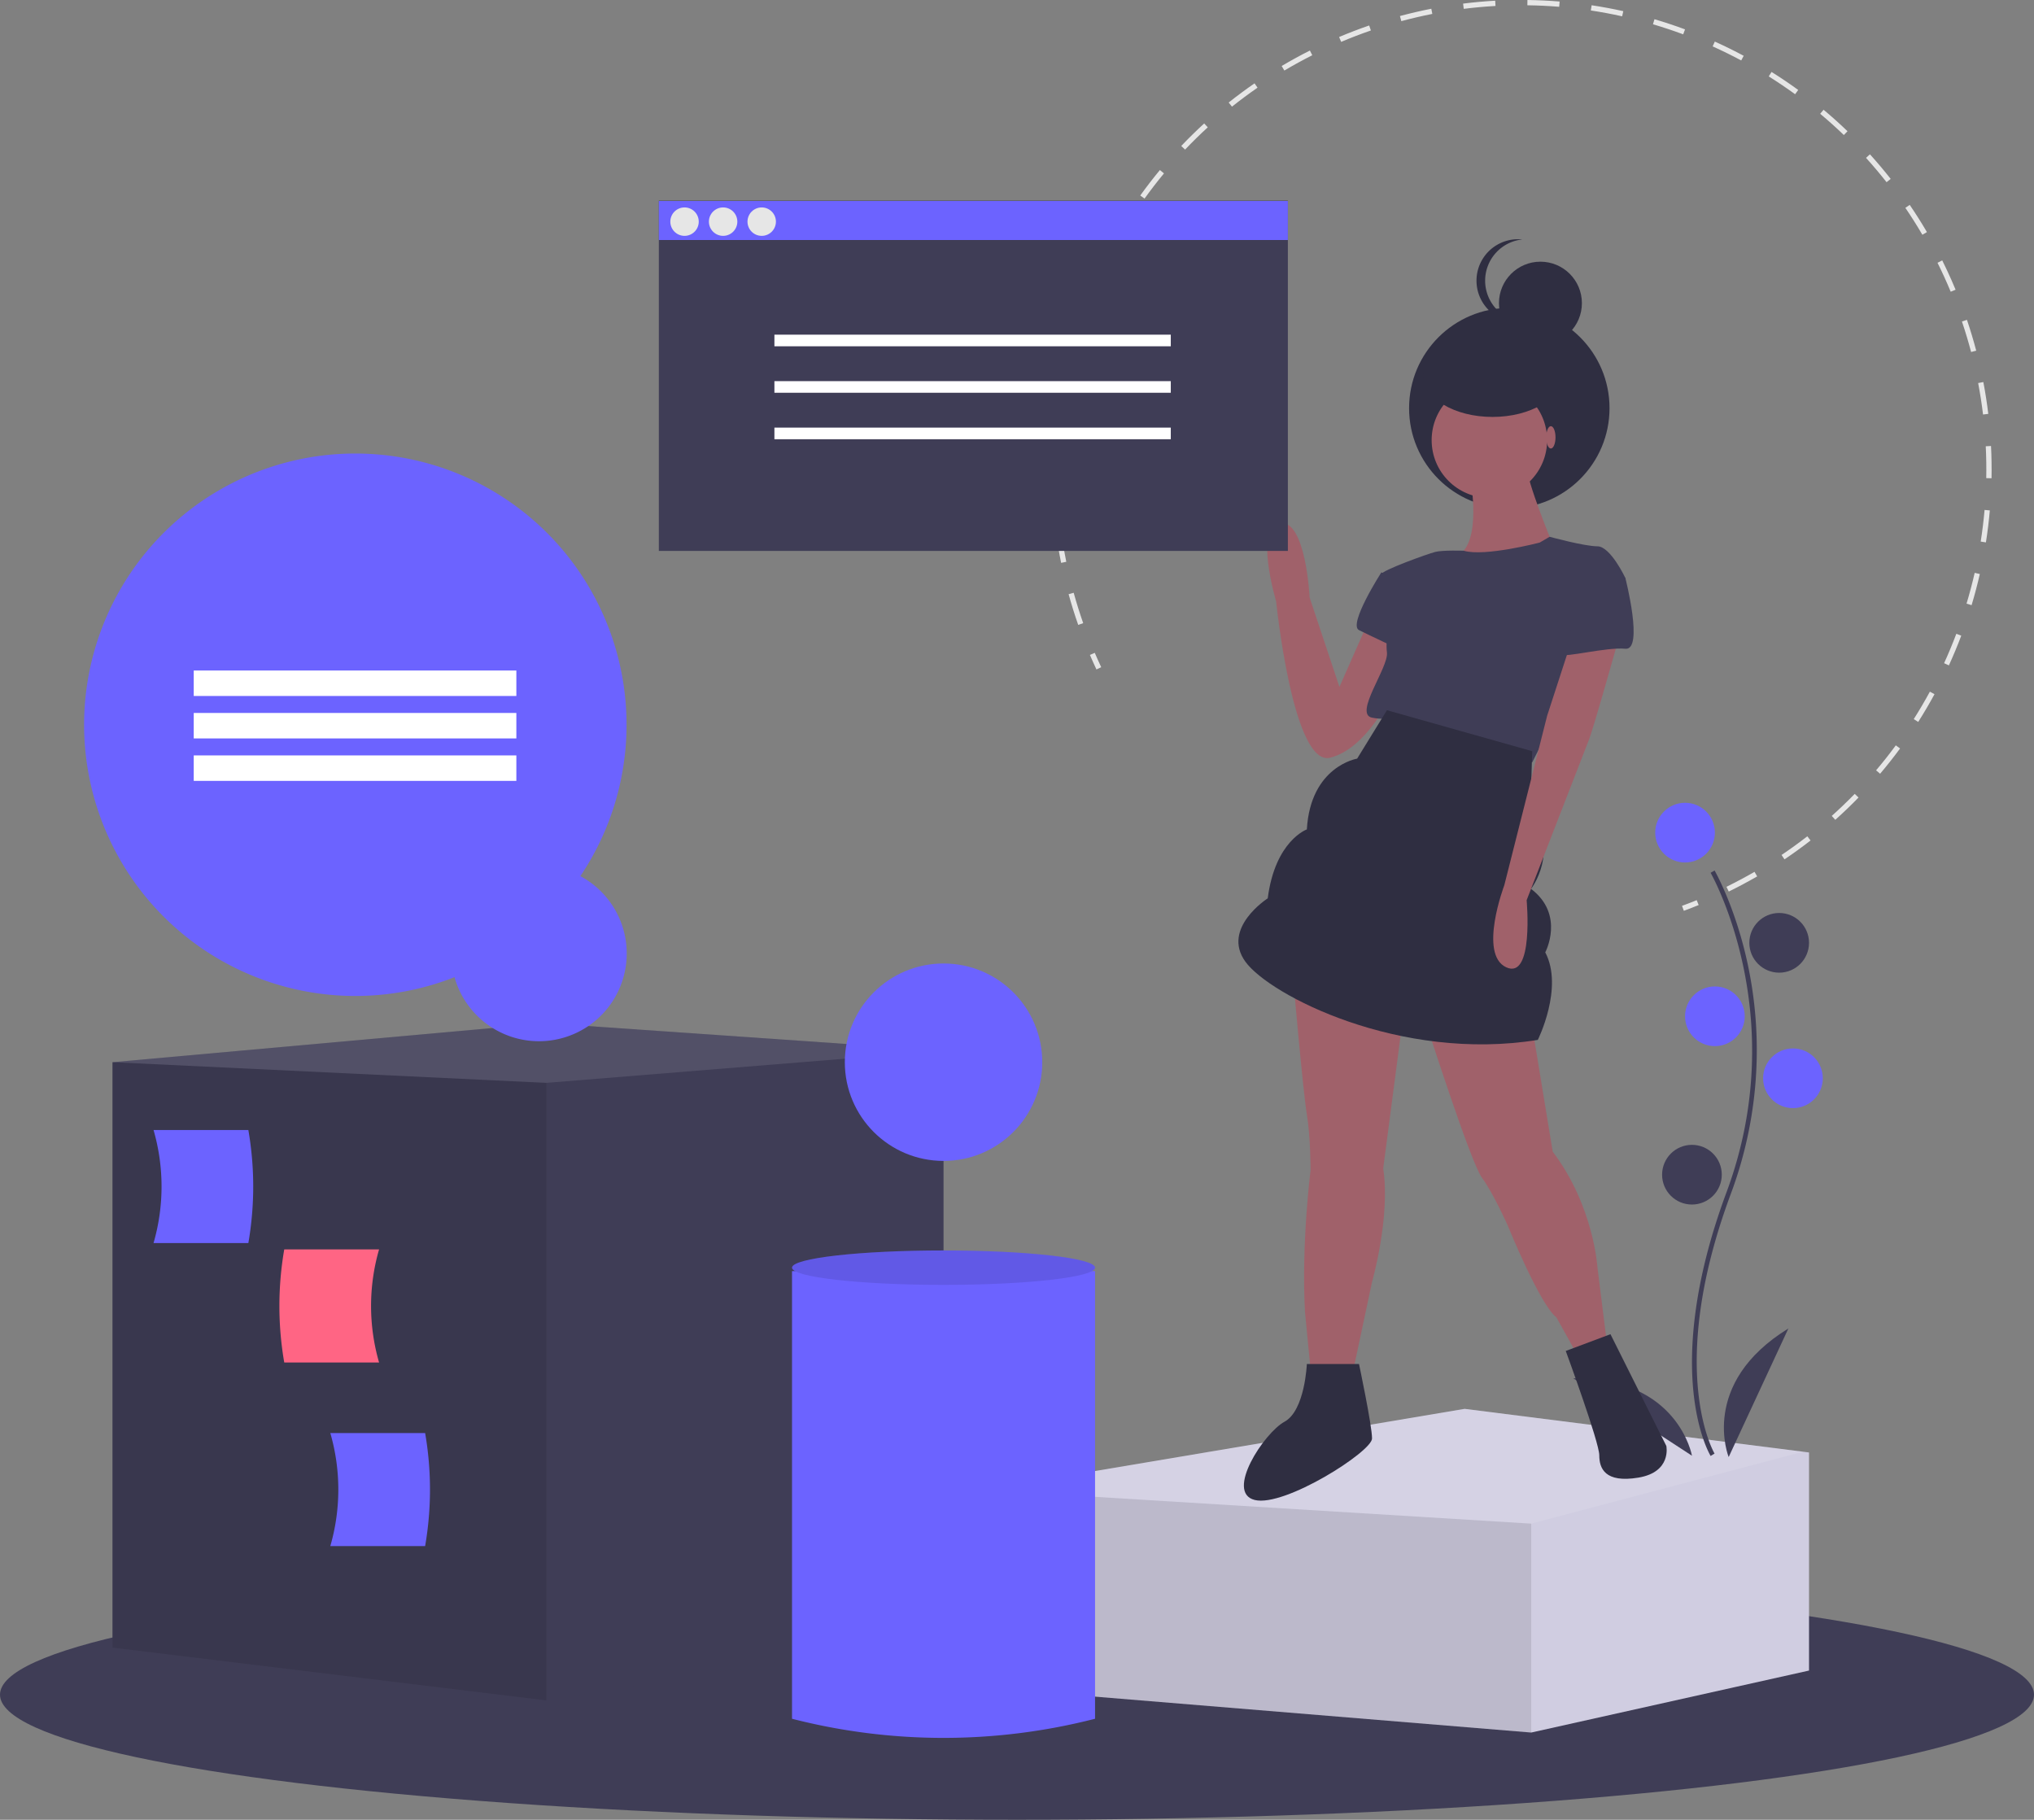 <svg id="afa8f846-9f09-4e7c-bda3-49d724cd1542" data-name="Layer 1"
     xmlns="http://www.w3.org/2000/svg" width="886" height="792.695"
     viewBox="0 0 886 792.695">
    <rect x="0" y="0" width="886" height="792.695" fill="#808080" stroke="none"/>
    <title>creative_process</title>
    <ellipse cx="443" cy="738.195" rx="443" ry="54.5" fill="#3f3d56"/>
    <polygon
        points="411 457.695 411 711.695 238 740.695 49 717.695 49 462.695 238 445.695 411 457.695"
        fill="#3f3d56"/>
    <polygon points="238 471.695 238 740.695 49 717.695 49 462.695 238 471.695"
             opacity="0.1"/>
    <polygon points="411 457.695 238 471.695 49 462.695 238 445.695 411 457.695"
             fill="#fff" opacity="0.1"/>
    <polygon
        points="788 632.695 788 727.695 667 754.695 424 734.695 424 649.695 427.98 649.025 428.35 648.965 638 613.695 785.43 632.365 788 632.695"
        fill="#d0cde1"/>
    <polygon
        points="667 663.695 667 754.695 424 734.695 424 649.695 427.98 649.025 667 663.695"
        opacity="0.1"/>
    <polygon
        points="785.43 632.365 667 663.695 428.35 648.965 638 613.695 785.43 632.365"
        fill="#fff" opacity="0.1"/>
    <path d="M502,607.347v195a265.608,265.608,0,0,0,132,0v-195Z"
          transform="translate(-157 -53.653)" fill="#6c63ff"/>
    <ellipse cx="411" cy="552.195" rx="66" ry="7.5" fill="#6c63ff"/>
    <ellipse cx="411" cy="552.195" rx="66" ry="7.5" opacity="0.1"/>
    <path
        d="M633.873,338.028c.894,2.083,1.84,4.189,2.811,6.258l-2.081.977c-.982-2.093-1.938-4.221-2.843-6.328Z"
        transform="translate(-157 -53.653)" fill="#e6e6e6"/>
    <path
        d="M1005.1,171.376c1.313,2.798,2.574,5.649,3.749,8.475l-2.123.882c-1.759-4.231-3.704-8.494-5.756-12.619l2.059-1.024Q1004.085,169.214,1005.1,171.376ZM996.361,154.752l-1.985,1.162c-2.33-3.981-4.823-7.924-7.408-11.72l1.9-1.294C991.483,146.739,994.004,150.726,996.361,154.752Zm17.433,38.219c1.494,4.418,2.852,8.936,4.036,13.43l-2.223.585c-1.17-4.441-2.513-8.908-3.992-13.277Zm-33.213-61.383-1.808,1.422c-2.846-3.618-5.856-7.182-8.945-10.593l1.704-1.544C974.657,124.325,977.702,127.929,980.581,131.588Zm40.352,88.489c.873,4.571,1.597,9.234,2.152,13.859l-2.282.275c-.55-4.574-1.267-9.183-2.129-13.703ZM961.764,110.809l-1.593,1.658c-3.317-3.189-6.786-6.302-10.309-9.252l1.477-1.762C954.901,104.436,958.408,107.583,961.764,110.809Zm62.515,137.122c.235,4.662.31,9.385.222,14.04l-2.3-.043c.086-4.601.013-9.272-.22-13.881ZM940.292,92.833l-1.352,1.86c-3.725-2.704-7.589-5.314-11.485-7.755l1.221-1.95C932.617,87.458,936.524,90.097,940.292,92.833Zm83.465,183.155c-.407,4.647-.98,9.333-1.703,13.931l-2.271-.358c.715-4.545,1.282-9.179,1.685-13.774ZM916.549,77.957l-1.085,2.027c-4.059-2.173-8.244-4.232-12.44-6.121l.943-2.097C908.212,73.677,912.445,75.76,916.549,77.957Zm102.853,225.741c-1.035,4.538-2.241,9.101-3.584,13.563l-2.201-.663c1.328-4.412,2.52-8.924,3.544-13.412ZM890.991,66.447l-.799,2.156c-4.318-1.6-8.746-3.072-13.162-4.375l.651-2.206C882.148,63.34,886.625,64.829,890.991,66.447Zm120.326,264.1c-1.644,4.359-3.459,8.715-5.393,12.946l-2.091-.956c1.913-4.184,3.706-8.491,5.332-12.801ZM864.097,58.514l-.5,2.244c-4.49-.998-9.079-1.854-13.637-2.545l.345-2.273C854.914,56.638,859.555,57.505,864.097,58.514ZM999.664,356.039c-2.22,4.093-4.61,8.16-7.101,12.087l-1.942-1.232c2.464-3.883,4.827-7.904,7.023-11.952ZM836.363,54.317l-.187,2.291c-4.594-.376-9.258-.597-13.865-.656l.03-2.299C826.999,53.712,831.716,53.935,836.363,54.317ZM984.653,379.696c-2.756,3.749-5.678,7.449-8.683,10.998l-1.754-1.486c2.971-3.509,5.86-7.167,8.585-10.874ZM808.303,53.954l.13,2.295c-4.603.259-9.257.682-13.831,1.258l-.287-2.281C798.942,54.644,803.648,54.216,808.303,53.954ZM966.557,401.065c-3.247,3.339-6.653,6.606-10.12,9.711l-1.533-1.714c3.428-3.069,6.794-6.299,10.006-9.6ZM780.467,57.459l.444,2.257c-4.519.889-9.062,1.948-13.505,3.145l-.598-2.22C771.302,59.431,775.897,58.36,780.467,57.459ZM945.671,419.763c-3.674,2.858-7.496,5.625-11.359,8.224L933.028,426.079c3.82-2.57,7.598-5.306,11.23-8.131ZM753.403,64.753l.749,2.174c-4.346,1.498-8.702,3.167-12.947,4.962l-.895-2.118C744.602,67.956,749.007,66.268,753.403,64.753ZM922.415,435.412c-4.025,2.325-8.189,4.545-12.374,6.598l-1.012-2.065c4.139-2.03,8.256-4.226,12.236-6.525ZM728.619,77.718c-4.116,2.075-8.208,4.316-12.162,6.66l-1.172-1.977c3.999-2.371,8.137-4.636,12.299-6.736ZM704.777,91.851c-3.795,2.618-7.543,5.397-11.138,8.26L692.207,98.312c3.636-2.896,7.426-5.706,11.265-8.354Zm-21.679,17.268c-3.391,3.107-6.717,6.371-9.884,9.702L671.547,117.236c3.204-3.369,6.568-6.67,9.998-9.812ZM664.019,129.184c-2.936,3.548-5.783,7.241-8.463,10.974l-1.868-1.341c2.71-3.776,5.59-7.51,8.559-11.099Zm-16.155,22.505c-2.425,3.92-4.742,7.969-6.887,12.032l-2.033-1.073c2.169-4.11,4.512-8.205,6.964-12.169Zm-12.938,24.509c-1.867,4.207-3.613,8.534-5.189,12.861l-2.16-.787c1.594-4.376,3.36-8.751,5.247-13.007Zm-9.489,26.047c-1.279,4.43-2.421,8.956-3.393,13.451l-2.247-.486c.983-4.547,2.138-9.124,3.431-13.603ZM619.575,229.348c-.663,4.565-1.177,9.205-1.527,13.792l-2.293-.174c.354-4.639.873-9.332,1.545-13.949Zm-2.103,27.659c-.034,4.611.094,9.278.379,13.875l-2.295.142c-.288-4.648-.417-9.37-.384-14.034Zm1.714,27.693c.601,4.564,1.37,9.166,2.285,13.678l-2.253.457c-.925-4.564-1.703-9.218-2.311-13.834Zm5.507,27.165c1.223,4.434,2.616,8.886,4.142,13.234l-2.17.761c-1.543-4.397-2.952-8.9-4.188-13.383Z"
        transform="translate(-157 -53.653)" fill="#e6e6e6"/>
    <path
        d="M896.066,445.759l.868,2.129c-2.15.876-4.325,1.72-6.466,2.51l-.795-2.157C891.789,447.461,893.94,446.626,896.066,445.759Z"
        transform="translate(-157 -53.653)" fill="#e6e6e6"/>
    <circle cx="411" cy="462.695" r="43" fill="#6c63ff"/>
    <path
        d="M223.879,595.128h41.304a144.462,144.462,0,0,0,0-49.247H223.879A88.612,88.612,0,0,1,223.879,595.128Z"
        transform="translate(-157 -53.653)" fill="#6c63ff"/>
    <path
        d="M322.121,647.151H280.817a144.462,144.462,0,0,1,0-49.247H322.121A88.612,88.612,0,0,0,322.121,647.151Z"
        transform="translate(-157 -53.653)" fill="#ff6584"/>
    <path
        d="M300.879,727.128h41.304a144.462,144.462,0,0,0,0-49.247H300.879A88.612,88.612,0,0,1,300.879,727.128Z"
        transform="translate(-157 -53.653)" fill="#6c63ff"/>
    <path
        d="M409.801,435.298a118.141,118.141,0,1,0-54.815,44.012,38.215,38.215,0,1,0,54.815-44.012Z"
        transform="translate(-157 -53.653)" fill="#6c63ff"/>
    <rect x="84.387" y="292.074" width="140.535" height="11.095"
          fill="#fff"/>
    <rect x="84.387" y="310.565" width="140.535" height="11.095"
          fill="#fff"/>
    <rect x="84.387" y="329.057" width="140.535" height="11.095"
          fill="#fff"/>
    <path
        d="M902.146,687.869c-.229-.375-5.641-9.41-7.517-28.172-1.721-17.213-.614-46.227,14.433-86.698,28.506-76.671-6.569-138.533-6.928-139.149l1.73-1.004c.091.156,9.142,15.929,14.488,41.044a179.061,179.061,0,0,1-7.416,99.807c-28.457,76.54-7.301,112.773-7.084,113.131Z"
        transform="translate(-157 -53.653)" fill="#3f3d56"/>
    <circle cx="734" cy="362.695" r="13" fill="#6c63ff"/>
    <circle cx="775" cy="410.695" r="13" fill="#3f3d56"/>
    <circle cx="747" cy="442.695" r="13" fill="#6c63ff"/>
    <circle cx="781" cy="469.695" r="13" fill="#6c63ff"/>
    <circle cx="737" cy="511.695" r="13" fill="#3f3d56"/>
    <path d="M910,688.347s-13-32,26-56Z" transform="translate(-157 -53.653)"
          fill="#3f3d56"/>
    <path d="M894.012,687.767s-5.916-34.029-51.709-33.738Z"
          transform="translate(-157 -53.653)" fill="#3f3d56"/>
    <circle cx="657.446" cy="177.791" r="43.655" fill="#2f2e41"/>
    <path
        d="M752.625,325.295,740.454,352.881,727.473,313.936s-1.623-34.077-12.982-32.454-1.623,34.077-1.623,34.077,7.302,72.211,23.529,68.154,26.775-27.586,26.775-27.586l2.84-24.877Z"
        transform="translate(-157 -53.653)" fill="#a0616a"/>
    <path
        d="M797.655,263.226s4.868,26.775-5.68,32.454,40.568,4.057,41.379-4.868c0,0-11.359-27.586-11.359-34.077Z"
        transform="translate(-157 -53.653)" fill="#a0616a"/>
    <path
        d="M720.576,483.104s4.057,46.247,5.68,55.984,1.623,24.341,1.623,24.341-4.057,31.643-2.434,61.663l2.434,25.152H746.539l.712-3.348,7.401-34.786s8.114-28.398,4.868-49.493l8.925-68.154Z"
        transform="translate(-157 -53.653)" fill="#a0616a"/>
    <path
        d="M778.183,499.332s19.473,60.852,24.341,67.343,11.359,21.095,11.359,21.095,13.793,34.077,21.095,39.757l8.114,14.604,13.793-4.057-4.057-32.454s-1.623-26.775-19.473-50.304l-8.925-54.361Z"
        transform="translate(-157 -53.653)" fill="#a0616a"/>
    <path
        d="M827.675,290.001s-24.022,6.278-33.106,3.544c0,0-9.084-.299-12.33.512s-23.529,8.114-23.529,9.736,4.057,17.85,4.057,17.85-2.434,9.736-1.623,16.227-14.604,26.775-6.491,28.398,12.982-1.623,17.039,1.623S824.43,385.741,824.43,385.741l40.568-80.325s-6.491-13.793-12.17-13.793-20.821-4.151-20.821-4.151Z"
        transform="translate(-157 -53.653)" fill="#3f3d56"/>
    <path
        d="M762.767,304.605l-4.057-1.623s-14.604,22.718-9.736,25.152,17.039,8.114,17.039,8.114Z"
        transform="translate(-157 -53.653)" fill="#3f3d56"/>
    <path
        d="M761.144,363.023l-12.982,21.095s-20.284,3.245-21.907,30.832c0,0-13.793,4.868-17.039,30.02,0,0-20.284,12.982-9.736,27.586s67.343,43.813,127.383,34.077c0,0,11.359-22.718,3.245-38.134,0,0,8.703-16.368-6.196-27.657,0,0,12.687-16.157-.295-34.007l.811-25.963Z"
        transform="translate(-157 -53.653)" fill="#2f2e41"/>
    <path
        d="M748.974,647.81H726.256s-.811,20.284-9.736,25.152-25.963,30.832-12.982,34.077,51.116-21.095,51.116-26.775S748.974,647.81,748.974,647.81Z"
        transform="translate(-157 -53.653)" fill="#2f2e41"/>
    <path
        d="M858.507,634.829l-19.473,7.302s14.604,39.757,14.604,45.436,2.434,12.17,17.039,9.736,12.17-13.793,12.17-13.793Z"
        transform="translate(-157 -53.653)" fill="#2f2e41"/>
    <circle cx="648.769" cy="191.723" r="25.152" fill="#a0616a"/>
    <path
        d="M861.753,333.003s-11.359,40.568-12.982,43.813l-26.775,68.966s3.245,34.888-8.925,29.209-.811-35.7-.811-35.7l18.661-73.834L841.469,333.003Z"
        transform="translate(-157 -53.653)" fill="#a0616a"/>
    <path
        d="M855.262,298.926l9.736,6.491s8.114,31.643,0,30.832-26.775,4.057-27.586,2.434S855.262,298.926,855.262,298.926Z"
        transform="translate(-157 -53.653)" fill="#3f3d56"/>
    <circle cx="671.005" cy="132.055" r="18.064" fill="#2f2e41"/>
    <path
        d="M803.919,175.923a18.066,18.066,0,0,1,16.182-17.966,18.264,18.264,0,0,0-1.882-.098,18.064,18.064,0,1,0,0,36.128,18.264,18.264,0,0,0,1.882-.098A18.066,18.066,0,0,1,803.919,175.923Z"
        transform="translate(-157 -53.653)" fill="#2f2e41"/>
    <ellipse cx="650.144" cy="163.551" rx="30.107" ry="18.064"
             fill="#2f2e41"/>
    <ellipse cx="675.544" cy="190.506" rx="2.028" ry="4.868"
             fill="#a0616a"/>
    <rect x="286.988" y="87.383" width="274" height="152.598"
          fill="#3f3d56"/>
    <rect x="337.328" y="145.781" width="172.661" height="5.061"
          fill="#fff"/>
    <rect x="337.328" y="166.025" width="172.661" height="5.061"
          fill="#fff"/>
    <rect x="337.328" y="186.27" width="172.661" height="5.061"
          fill="#fff"/>
    <rect x="286.988" y="87.548" width="274" height="17" fill="#6c63ff"/>
    <circle cx="298.181" cy="96.548" r="6.192" fill="#e6e6e6"/>
    <circle cx="314.988" cy="96.548" r="6.192" fill="#e6e6e6"/>
    <circle cx="331.796" cy="96.548" r="6.192" fill="#e6e6e6"/>
</svg>